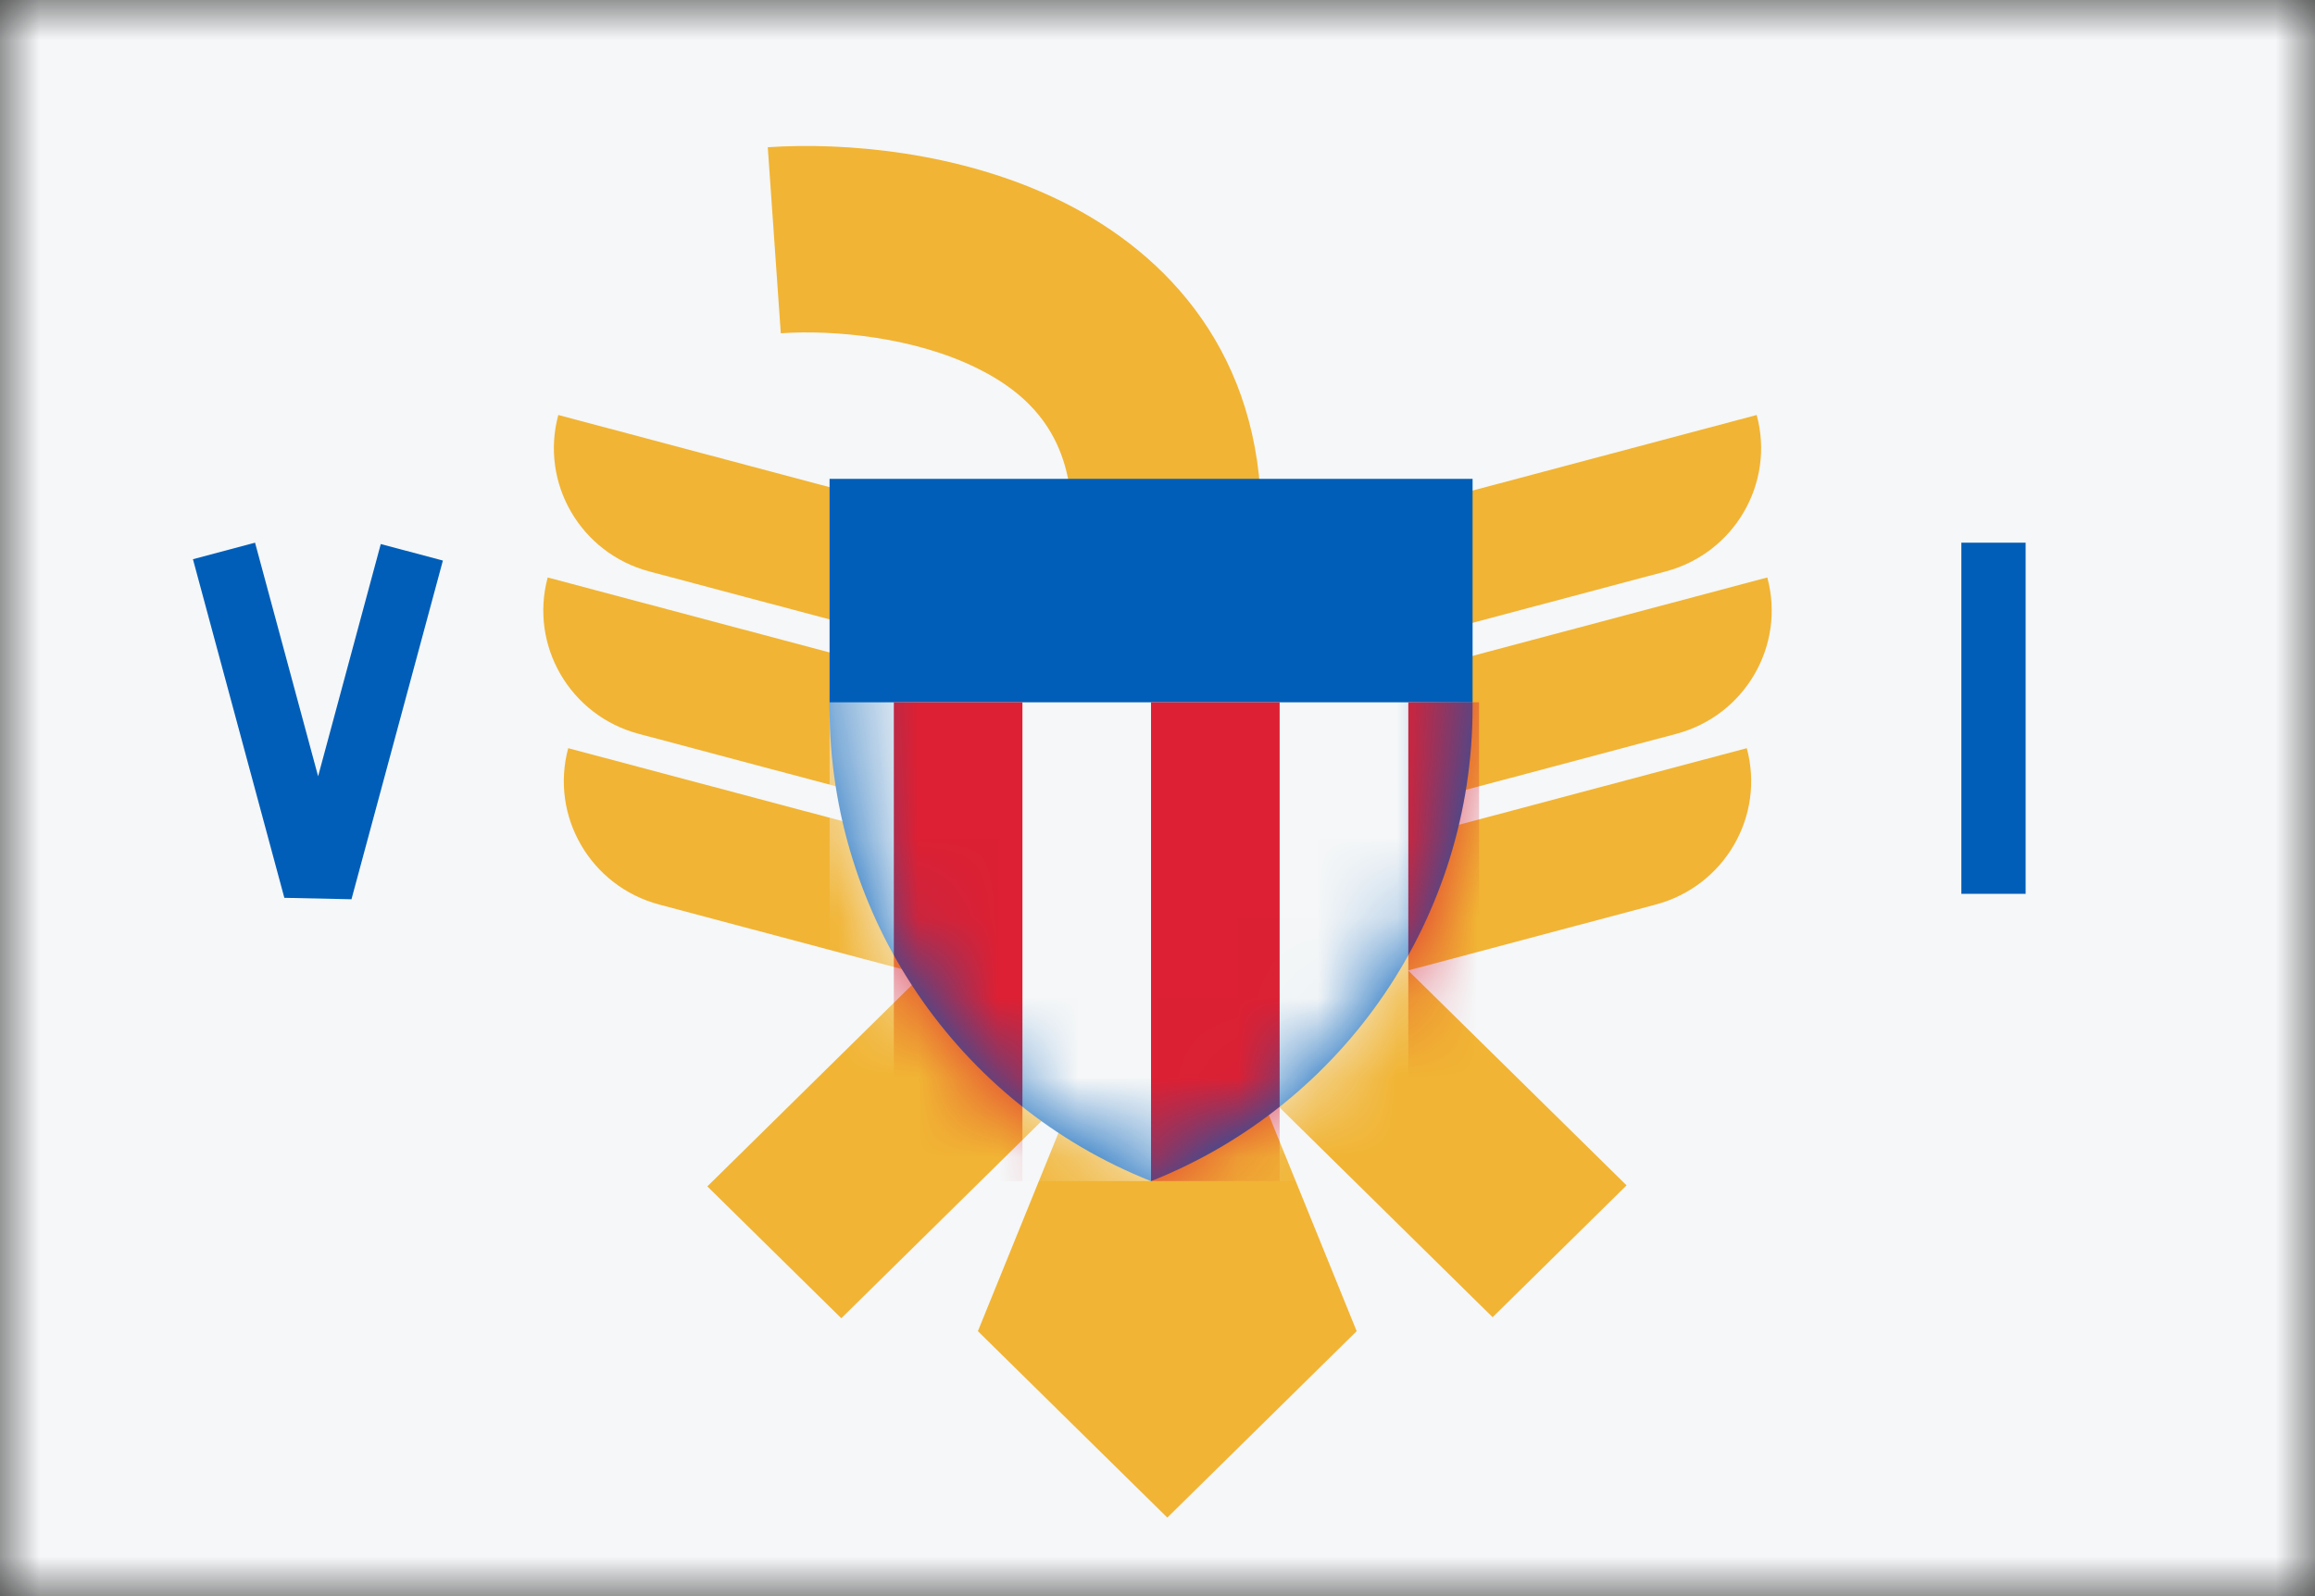 <svg width="29" height="20" viewBox="0 0 29 20" fill="none" xmlns="http://www.w3.org/2000/svg">
<rect x="0" y="0" width="29" height="20" fill="#333333" stroke="none"/>
<mask id="mask0_11482_8012" style="mask-type:alpha" maskUnits="userSpaceOnUse" x="0" y="0" width="29" height="20">
<rect width="29" height="20" fill="#D9D9D9"/>
</mask>
<g mask="url(#mask0_11482_8012)">
<rect width="29" height="20" fill="#F5F7F8"/>
<path d="M9.781 4.176C10.462 4.129 11.462 4.229 12.239 4.613C12.94 4.959 13.428 5.5 13.428 6.514V6.912L6.994 5.2C6.763 6.054 7.273 6.931 8.133 7.16L13.428 8.569V8.983L6.861 7.236C6.631 8.089 7.141 8.967 8.001 9.195L13.212 10.582L12.88 10.908L7.118 9.375C6.888 10.228 7.398 11.105 8.257 11.334L11.556 12.212L8.861 14.866L10.539 16.518L13.501 13.601L12.25 16.68L14.623 19.016L16.995 16.68L15.741 13.593L18.698 16.505L20.376 14.853L17.64 12.16L20.742 11.334C21.602 11.105 22.112 10.228 21.882 9.375L16.316 10.856L15.985 10.53L20.999 9.195C21.859 8.967 22.369 8.089 22.139 7.236L15.809 8.92V8.506L20.867 7.16C21.727 6.931 22.237 6.054 22.006 5.2L15.809 6.849V6.501H15.8C15.795 4.453 14.648 3.19 13.303 2.525C12.033 1.897 10.575 1.78 9.618 1.845L9.781 4.176Z" fill="#F1B434"/>
<path d="M10.392 6H18.447V8.866C18.447 11.482 16.851 13.834 14.419 14.8C11.988 13.834 10.392 11.482 10.392 8.866V6Z" fill="#005EB8"/>
<mask id="mask1_11482_8012" style="mask-type:alpha" maskUnits="userSpaceOnUse" x="10" y="6" width="9" height="9">
<path d="M10.392 6L18.447 6L18.447 8.866C18.447 11.482 16.851 13.834 14.419 14.8C11.988 13.834 10.392 11.482 10.392 8.866L10.392 6Z" fill="#005EB8"/>
</mask>
<g mask="url(#mask1_11482_8012)">
<path d="M10.392 8.8L18.447 8.8L18.447 14.8L10.392 14.8L10.392 8.8Z" fill="#F5F7F8"/>
<path d="M12.808 8.8L11.197 8.8L11.197 14.8L12.808 14.8L12.808 8.8Z" fill="#DD2033"/>
<path d="M14.419 8.8L16.03 8.8L16.03 14.8L14.419 14.8L14.419 8.8Z" fill="#DD2033"/>
<path d="M17.642 8.8L18.528 8.8L18.528 14.8L17.642 14.8L17.642 8.8Z" fill="#DD2033"/>
</g>
<path d="M24.57 6.8H25.375V11.2H24.57V6.8Z" fill="#005EB8"/>
<path d="M3.195 6.8L2.417 7.007L3.562 11.25L4.403 11.268L5.548 7.024L4.77 6.817L3.985 9.727L3.195 6.8Z" fill="#005EB8"/>
</g>
</svg>
